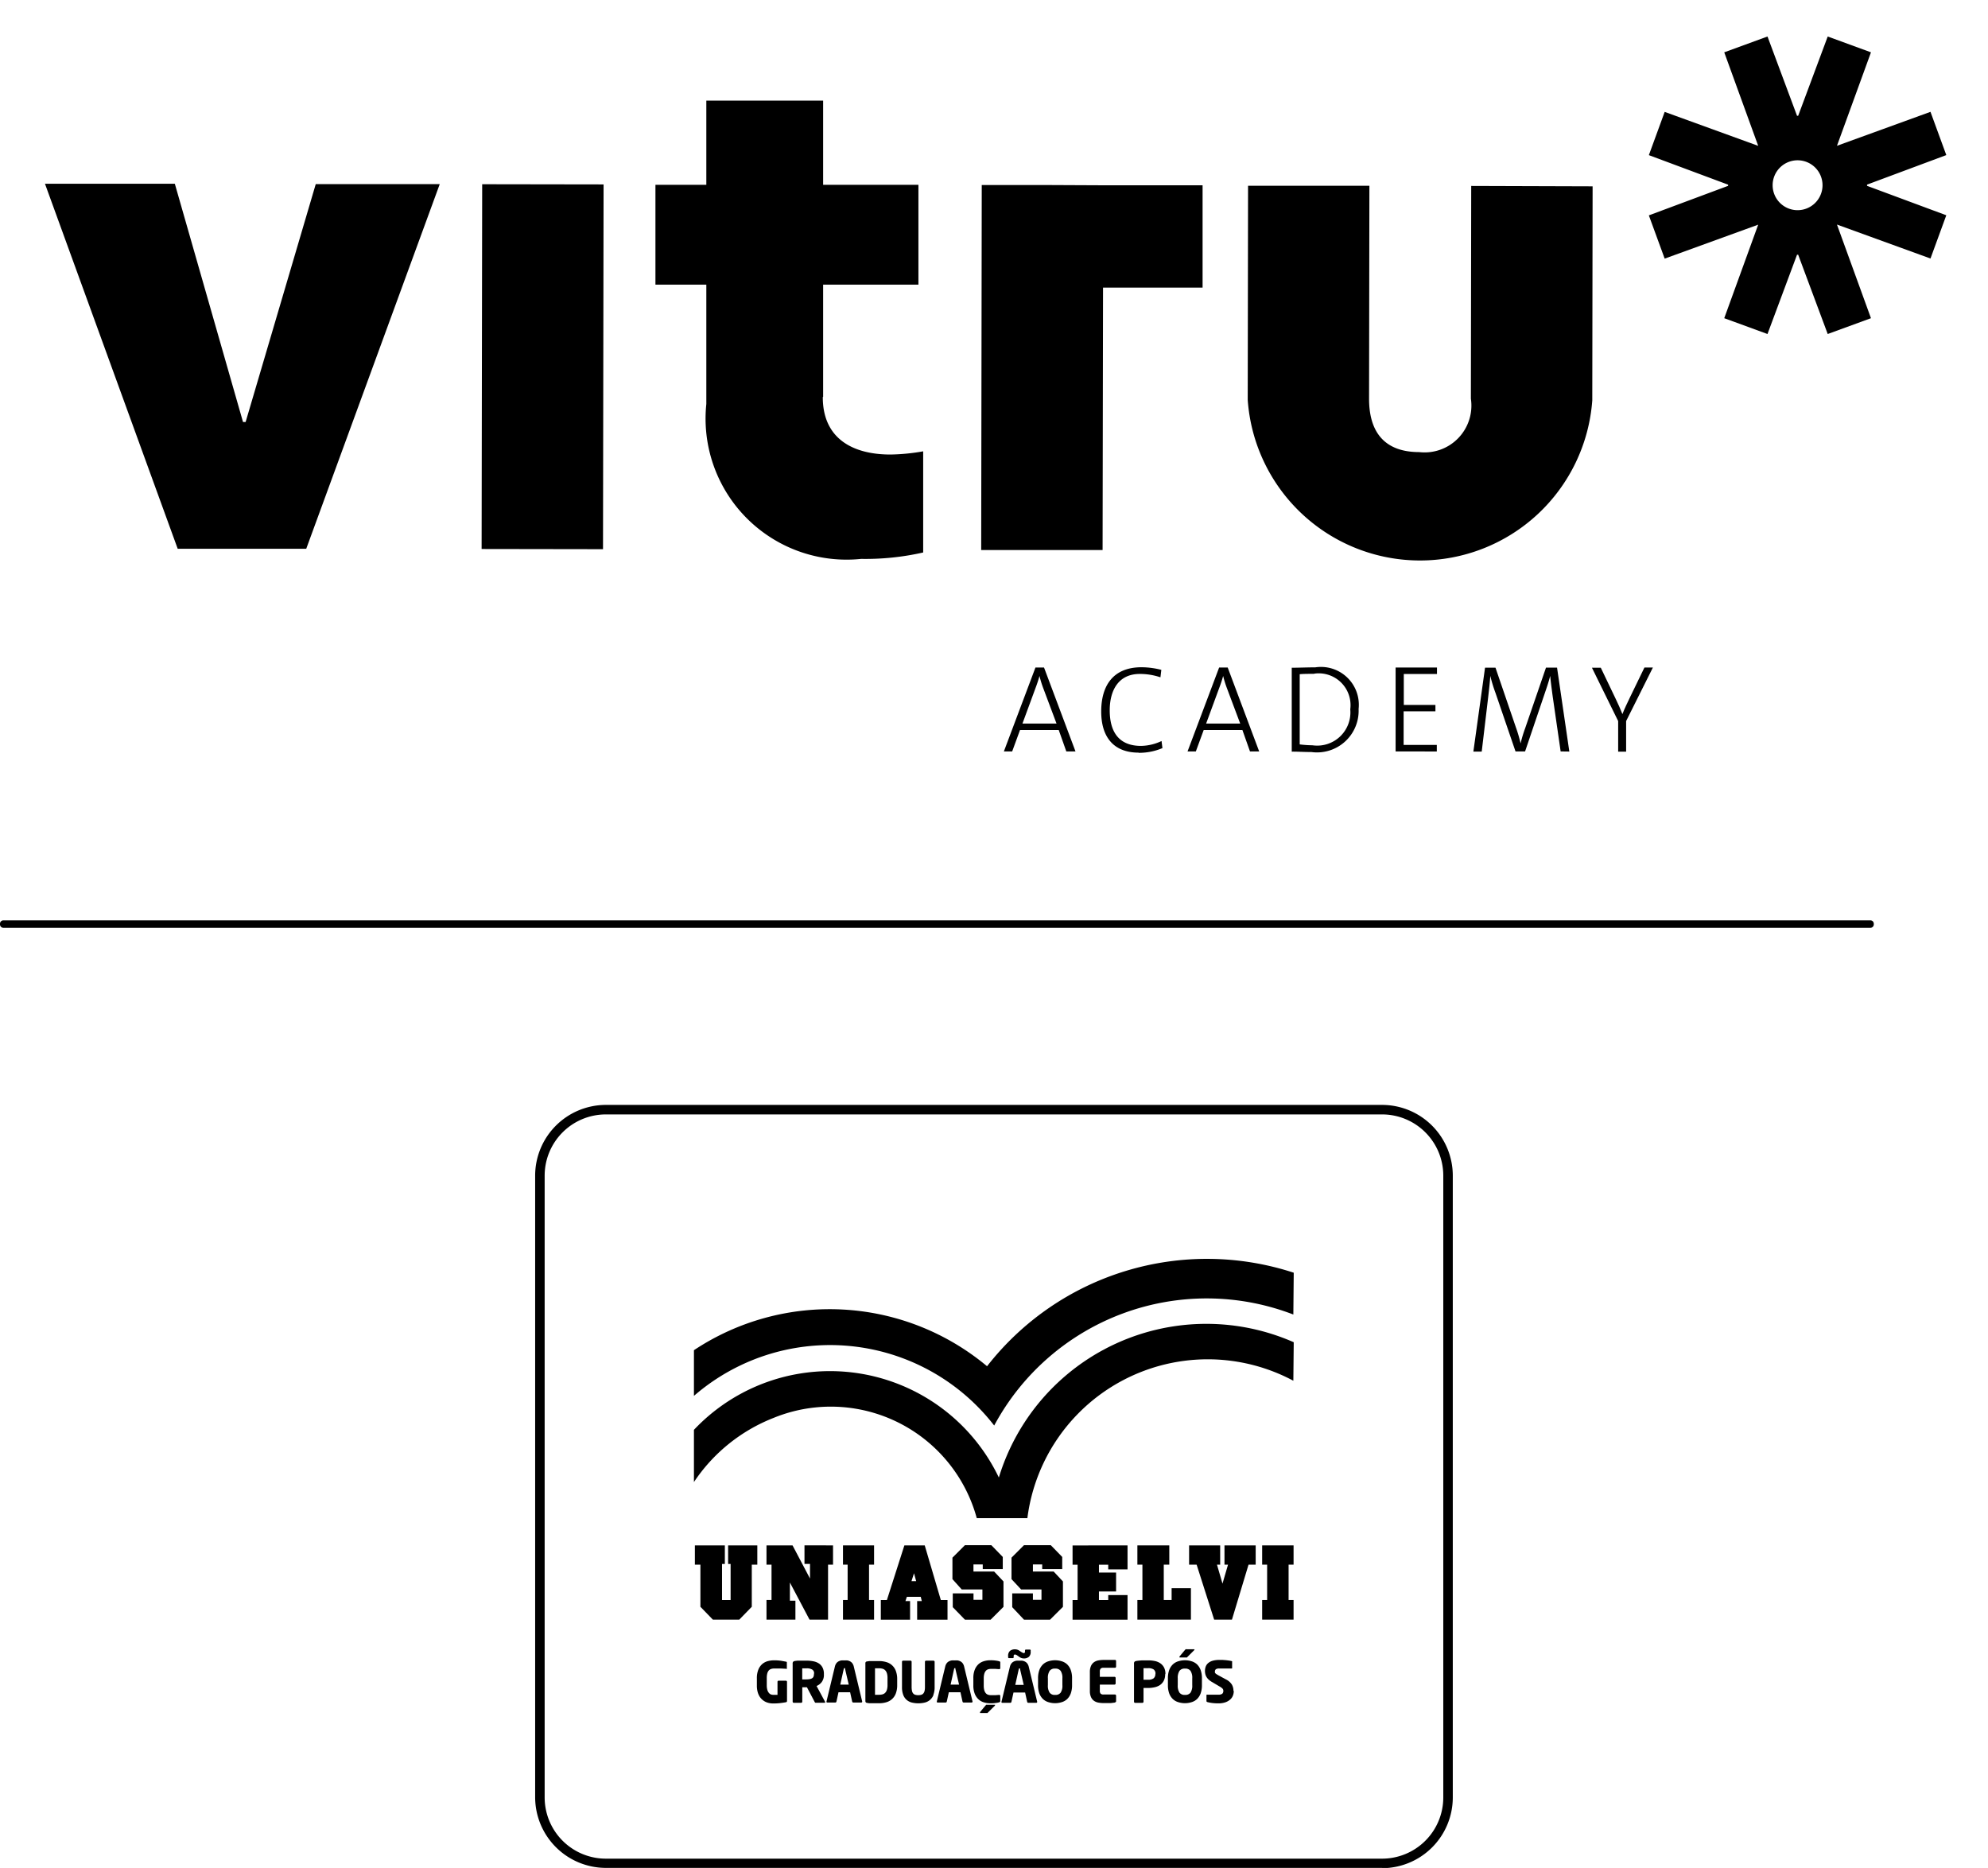 <svg id="Grupo_95688" data-name="Grupo 95688" xmlns="http://www.w3.org/2000/svg" xmlns:xlink="http://www.w3.org/1999/xlink" width="35.945" height="33.773" viewBox="0 0 35.945 33.773">
  <defs>
    <clipPath id="clip-path">
      <rect id="Retângulo_39872" data-name="Retângulo 39872" width="35.945" height="33.773" stroke="rgba(0,0,0,0)" stroke-width="1"/>
    </clipPath>
  </defs>
  <g id="Grupo_95688-2" data-name="Grupo 95688" clip-path="url(#clip-path)">
    <path id="Caminho_42860" data-name="Caminho 42860" d="M127.774,245.973H113.738a1.28,1.28,0,0,1-1.278-1.278V233.456a1.28,1.28,0,0,1,1.278-1.278h14.036a1.28,1.28,0,0,1,1.278,1.278V244.7a1.28,1.28,0,0,1-1.278,1.278M113.738,232.35a1.107,1.107,0,0,0-1.106,1.106V244.7a1.107,1.107,0,0,0,1.106,1.106h14.036a1.107,1.107,0,0,0,1.106-1.106V233.456a1.107,1.107,0,0,0-1.106-1.106Z" transform="translate(-102.784 -212.201)" stroke="rgba(0,0,0,0)" stroke-width="1"/>
    <path id="Caminho_42861" data-name="Caminho 42861" d="M265.79,324.731v.348h-.09v.639h.09v.355h-.568v-.355h.09v-.639h-.09v-.348Z" transform="translate(-242.401 -296.79)" stroke="rgba(0,0,0,0)" stroke-width="1"/>
    <path id="Caminho_42862" data-name="Caminho 42862" d="M251.047,324.731h0v.348h-.129l-.3.994h-.322l-.317-.994h-.136v-.348h.562v.348h-.058l.1.343.1-.343h-.064v-.348Z" transform="translate(-228.343 -296.79)" stroke="rgba(0,0,0,0)" stroke-width="1"/>
    <path id="Caminho_42863" data-name="Caminho 42863" d="M239.545,324.731h0v.348h-.1v.639h.142v-.213h.349v.568h-.968v-.355h.091v-.639h-.091v-.348Z" transform="translate(-218.403 -296.79)" stroke="rgba(0,0,0,0)" stroke-width="1"/>
    <path id="Caminho_42864" data-name="Caminho 42864" d="M226.379,324.731h0v.433h-.349v-.084h-.168v.142h.31v.342h-.31v.155h.168v-.09h.349v.445h-.994v-.355h.091v-.639h-.091v-.348Z" transform="translate(-205.992 -296.79)" stroke="rgba(0,0,0,0)" stroke-width="1"/>
    <path id="Caminho_42865" data-name="Caminho 42865" d="M213.487,325.384h0v.459l-.233.232h-.471l-.213-.226V325.6h.374v.116h.155v-.187h-.368l-.174-.187v-.388l.226-.226h.484l.207.213v.219h-.362v-.084h-.168v.129h.375Z" transform="translate(-194.268 -296.791)" stroke="rgba(0,0,0,0)" stroke-width="1"/>
    <path id="Caminho_42866" data-name="Caminho 42866" d="M201.1,325.384h0v.459l-.232.232h-.465l-.22-.226V325.6h.375v.116h.161v-.187h-.374l-.168-.187v-.388l.226-.226h.477l.207.213v.219h-.362v-.084h-.168v.129h.374Z" transform="translate(-182.956 -296.791)" stroke="rgba(0,0,0,0)" stroke-width="1"/>
    <path id="Caminho_42867" data-name="Caminho 42867" d="M186.184,325.719l-.291-.988h-.368l-.316.988h-.11v.355h.529v-.336h-.084l.026-.077h.251l.019.077h-.084v.336h.549v-.355Zm-.53-.342.045-.142.039.142Z" transform="translate(-169.173 -296.79)" stroke="rgba(0,0,0,0)" stroke-width="1"/>
    <path id="Caminho_42868" data-name="Caminho 42868" d="M177.709,324.731h0v.348h-.091v.639h.091v.355h-.562v-.355h.084v-.639h-.084v-.348Z" transform="translate(-161.905 -296.79)" stroke="rgba(0,0,0,0)" stroke-width="1"/>
    <path id="Caminho_42869" data-name="Caminho 42869" d="M162.29,324.731h0v.348H162.2v.994h-.335l-.355-.671v.329h.1v.342h-.523v-.355h.091v-.639h-.091v-.348h.471l.316.6v-.265h-.1v-.336Z" transform="translate(-147.228 -296.79)" stroke="rgba(0,0,0,0)" stroke-width="1"/>
    <path id="Caminho_42870" data-name="Caminho 42870" d="M147.072,324.731h0v.348h-.1v.762l-.226.232h-.478l-.225-.232v-.762h-.1v-.348h.542v.336h-.051v.652h.155v-.652h-.045v-.336Z" transform="translate(-133.379 -296.79)" stroke="rgba(0,0,0,0)" stroke-width="1"/>
    <path id="Caminho_42871" data-name="Caminho 42871" d="M156.7,264.923l-.007.755a4.361,4.361,0,0,0-5.409,2.007,3.755,3.755,0,0,0-5.429-.536v-.826a4.437,4.437,0,0,1,5.3.29,5.042,5.042,0,0,1,5.545-1.691" transform="translate(-133.308 -241.911)" stroke="rgba(0,0,0,0)" stroke-width="1"/>
    <path id="Caminho_42872" data-name="Caminho 42872" d="M156.7,278.578l-.007.7a3.287,3.287,0,0,0-4.809,2.485h-.915a2.735,2.735,0,0,0-3.679-1.811,3.082,3.082,0,0,0-1.435,1.158v-.944a3.383,3.383,0,0,1,5.513.862,3.922,3.922,0,0,1,5.332-2.446" transform="translate(-133.308 -254.314)" stroke="rgba(0,0,0,0)" stroke-width="1"/>
    <path id="Caminho_42873" data-name="Caminho 42873" d="M159.564,349a.021.021,0,0,1-.011,0h0l-.092-.005q-.055,0-.121,0a.178.178,0,0,0-.056.008.094.094,0,0,0-.043.028.135.135,0,0,0-.027.054.323.323,0,0,0-.009.084v.128a.293.293,0,0,0,.011.087.149.149,0,0,0,.028.053.088.088,0,0,0,.037.027.117.117,0,0,0,.039.007q.042,0,.079,0v-.236a.021.021,0,0,1,.006-.014.018.018,0,0,1,.014-.006h.131a.021.021,0,0,1,.021.021v.345a.022.022,0,0,1-.021.024q-.042.008-.1.015a1.124,1.124,0,0,1-.132.007.343.343,0,0,1-.062-.006.3.3,0,0,1-.066-.02.268.268,0,0,1-.062-.039.262.262,0,0,1-.053-.061.306.306,0,0,1-.036-.086.445.445,0,0,1-.013-.114v-.127a.406.406,0,0,1,.028-.162.265.265,0,0,1,.072-.1.254.254,0,0,1,.1-.051.442.442,0,0,1,.111-.014.844.844,0,0,1,.131.009l.083.015c.012,0,.017.007.017.015v.109a.012.012,0,0,1,0,.011" transform="translate(-145.341 -318.828)" stroke="rgba(0,0,0,0)" stroke-width="1"/>
    <path id="Caminho_42874" data-name="Caminho 42874" d="M166.948,349.083a.076.076,0,0,0-.035-.069.185.185,0,0,0-.1-.022h-.08v.2h.072a.333.333,0,0,0,.067-.006.117.117,0,0,0,.043-.017.062.062,0,0,0,.023-.03.124.124,0,0,0,.007-.045Zm.2.519c0,.008-.005.012-.015.012h-.158a.014.014,0,0,1-.012-.006l-.008-.014-.137-.26h-.084v.261a.02.02,0,0,1-.006.014.02.02,0,0,1-.014.006h-.134a.02.02,0,0,1-.014-.006.02.02,0,0,1-.006-.014v-.688a.045.045,0,0,1,.011-.036.076.076,0,0,1,.035-.013l.042-.005.052,0,.057,0h.057a.6.6,0,0,1,.122.012.274.274,0,0,1,.1.04.2.2,0,0,1,.065.074.248.248,0,0,1,.024.114v.013a.213.213,0,0,1-.038.132.22.22,0,0,1-.095.073l.156.289a.026.026,0,0,1,0,.011" transform="translate(-152.228 -318.828)" stroke="rgba(0,0,0,0)" stroke-width="1"/>
    <path id="Caminho_42875" data-name="Caminho 42875" d="M174,349a.05.05,0,0,0,0-.012s0,0-.009,0-.012.005-.014.015l-.063.283h.153Zm.31.594c0,.011-.006.016-.017.016h-.144a.018.018,0,0,1-.013-.005.027.027,0,0,1-.007-.013l-.037-.168h-.21l-.037.168a.028.028,0,0,1-.007.013.018.018,0,0,1-.013.005h-.144c-.012,0-.017-.005-.017-.016v0a.007.007,0,0,0,0,0l.153-.636a.16.16,0,0,1,.027-.059.122.122,0,0,1,.041-.034.163.163,0,0,1,.05-.016.356.356,0,0,1,.053,0,.347.347,0,0,1,.053,0,.165.165,0,0,1,.049.016.122.122,0,0,1,.041.034.162.162,0,0,1,.027.059l.153.636a.007.007,0,0,0,0,0v0" transform="translate(-158.721 -318.828)" stroke="rgba(0,0,0,0)" stroke-width="1"/>
    <path id="Caminho_42876" data-name="Caminho 42876" d="M182.254,349.167a.288.288,0,0,0-.011-.086.132.132,0,0,0-.031-.054.107.107,0,0,0-.048-.028.232.232,0,0,0-.063-.008h-.073v.479l.032,0h.041a.236.236,0,0,0,.063-.008.107.107,0,0,0,.048-.028.131.131,0,0,0,.031-.054.288.288,0,0,0,.011-.086Zm.175.132a.411.411,0,0,1-.023.142.257.257,0,0,1-.167.162.439.439,0,0,1-.137.02h-.064l-.062,0-.053,0-.039-.006a.036.036,0,0,1-.022-.01.037.037,0,0,1-.008-.026v-.678a.031.031,0,0,1,.03-.036l.039-.006.053,0,.062,0,.064,0a.44.44,0,0,1,.137.02.257.257,0,0,1,.167.162.411.411,0,0,1,.023.142Z" transform="translate(-166.207 -318.828)" stroke="rgba(0,0,0,0)" stroke-width="1"/>
    <path id="Caminho_42877" data-name="Caminho 42877" d="M190.123,349.571a.228.228,0,0,1-.064.09.231.231,0,0,1-.094.047.506.506,0,0,1-.231,0,.231.231,0,0,1-.094-.047.224.224,0,0,1-.063-.09.39.39,0,0,1-.023-.145v-.456a.018.018,0,0,1,.006-.014.02.02,0,0,1,.014-.006h.134a.021.021,0,0,1,.014.006.018.018,0,0,1,.006.014v.456a.344.344,0,0,0,.006.067.108.108,0,0,0,.019.046.081.081,0,0,0,.037.027.2.2,0,0,0,.116,0,.082.082,0,0,0,.037-.027.115.115,0,0,0,.02-.046.317.317,0,0,0,.006-.067v-.456a.018.018,0,0,1,.006-.014.02.02,0,0,1,.014-.006h.133a.022.022,0,0,1,.015.006.017.017,0,0,1,.007.014v.456a.382.382,0,0,1-.024.145" transform="translate(-173.245 -318.925)" stroke="rgba(0,0,0,0)" stroke-width="1"/>
    <path id="Caminho_42878" data-name="Caminho 42878" d="M197.165,349a.051.051,0,0,0,0-.012s0,0-.009,0-.012.005-.014.015l-.063.283h.153Zm.31.594c0,.011-.006.016-.017.016h-.144a.018.018,0,0,1-.013-.005.028.028,0,0,1-.007-.013l-.037-.168h-.21l-.037.168a.029.029,0,0,1-.007.013.018.018,0,0,1-.013.005h-.144c-.012,0-.017-.005-.017-.016v0a.007.007,0,0,0,0,0l.153-.636a.158.158,0,0,1,.027-.059.121.121,0,0,1,.041-.034.163.163,0,0,1,.05-.016.356.356,0,0,1,.053,0,.347.347,0,0,1,.053,0,.165.165,0,0,1,.049.016.121.121,0,0,1,.041.034.161.161,0,0,1,.027.059l.153.636a.007.007,0,0,0,0,0v0" transform="translate(-179.891 -318.828)" stroke="rgba(0,0,0,0)" stroke-width="1"/>
    <path id="Caminho_42879" data-name="Caminho 42879" d="M204.963,349.658a.012.012,0,0,1,0,.008l-.126.125-.01.009a.025.025,0,0,1-.014,0h-.11c-.006,0-.009,0-.009-.007a.016.016,0,0,1,0-.01l.1-.12.012-.012a.027.027,0,0,1,.016,0h.135c.007,0,.011,0,.011.007m.092-.075a.02.02,0,0,1-.006.016.045.045,0,0,1-.017.008.433.433,0,0,1-.057.011.652.652,0,0,1-.1.006.394.394,0,0,1-.113-.016.247.247,0,0,1-.1-.055.276.276,0,0,1-.068-.1.406.406,0,0,1-.026-.154v-.129a.406.406,0,0,1,.026-.154.271.271,0,0,1,.068-.1.249.249,0,0,1,.1-.054.393.393,0,0,1,.113-.016.647.647,0,0,1,.1.006.436.436,0,0,1,.057.011.053.053,0,0,1,.017.007.018.018,0,0,1,.006.016v.1c0,.014-.007.021-.019.021h0l-.069-.005q-.039,0-.083,0a.158.158,0,0,0-.05.008.093.093,0,0,0-.041.028.141.141,0,0,0-.027.053.308.308,0,0,0-.01.084v.129a.308.308,0,0,0,.01.084.14.14,0,0,0,.027.053.092.092,0,0,0,.041.028.158.158,0,0,0,.05.008c.029,0,.056,0,.083,0l.069-.005h0c.013,0,.019.007.019.021Z" transform="translate(-186.974 -318.828)" stroke="rgba(0,0,0,0)" stroke-width="1"/>
    <path id="Caminho_42880" data-name="Caminho 42880" d="M210.8,346.869a.051.051,0,0,0,0-.012s0,0-.009,0-.012.005-.014.015l-.063.283h.153Zm.192-.32a.118.118,0,0,1-.033.1.14.14,0,0,1-.092.028.139.139,0,0,1-.036-.006.123.123,0,0,1-.037-.017l-.043-.03a.084.084,0,0,0-.042-.018.025.025,0,0,0-.017.006.028.028,0,0,0-.007.022v.02c0,.012-.005.017-.015.017H210.6c-.01,0-.015-.006-.015-.017v-.02a.116.116,0,0,1,.034-.094.141.141,0,0,1,.092-.028.147.147,0,0,1,.035.005.115.115,0,0,1,.036.016l.044.029.023.013a.04.04,0,0,0,.018.005.025.025,0,0,0,.017-.006.03.03,0,0,0,.006-.022v-.019a.015.015,0,0,1,.016-.016h.072c.01,0,.015.006.015.016Zm.118.914c0,.011-.006.016-.017.016h-.144a.018.018,0,0,1-.013-.005.027.027,0,0,1-.007-.013l-.037-.168h-.21l-.037.168a.028.028,0,0,1-.007.013.018.018,0,0,1-.013.005h-.144c-.012,0-.017-.005-.017-.016v0a.008.008,0,0,0,0,0l.153-.636a.161.161,0,0,1,.027-.059.121.121,0,0,1,.041-.034.164.164,0,0,1,.05-.016.357.357,0,0,1,.053,0,.347.347,0,0,1,.053,0,.165.165,0,0,1,.049.016.121.121,0,0,1,.041.034.159.159,0,0,1,.027.059l.153.636a.007.007,0,0,0,0,0v0" transform="translate(-192.357 -316.692)" stroke="rgba(0,0,0,0)" stroke-width="1"/>
    <path id="Caminho_42881" data-name="Caminho 42881" d="M218.669,349.173a.227.227,0,0,0-.031-.135.113.113,0,0,0-.1-.041.111.111,0,0,0-.1.041.23.23,0,0,0-.031.135v.123a.229.229,0,0,0,.031.135.111.111,0,0,0,.1.041.113.113,0,0,0,.1-.041.226.226,0,0,0,.031-.135Zm.175.122a.432.432,0,0,1-.024.152.274.274,0,0,1-.064.1.247.247,0,0,1-.1.057.4.4,0,0,1-.238,0,.246.246,0,0,1-.1-.057.273.273,0,0,1-.065-.1.431.431,0,0,1-.024-.152v-.122a.43.43,0,0,1,.024-.152.272.272,0,0,1,.065-.1.246.246,0,0,1,.1-.057.4.4,0,0,1,.238,0,.247.247,0,0,1,.1.057.273.273,0,0,1,.064.1.431.431,0,0,1,.024.152Z" transform="translate(-199.46 -318.828)" stroke="rgba(0,0,0,0)" stroke-width="1"/>
    <path id="Caminho_42882" data-name="Caminho 42882" d="M229.488,349.611l-.071.009q-.044,0-.128,0a.535.535,0,0,1-.095-.008.2.2,0,0,1-.08-.032.164.164,0,0,1-.055-.067.267.267,0,0,1-.021-.113v-.34a.264.264,0,0,1,.021-.113.165.165,0,0,1,.055-.067.207.207,0,0,1,.08-.032.546.546,0,0,1,.1-.008h.072l.055,0,.041,0,.03,0c.014,0,.02.009.02.021v.1a.021.021,0,0,1-.02.021h-.208a.071.071,0,0,0-.051.015.078.078,0,0,0-.015.055v.093h.266a.021.021,0,0,1,.02.02v.1a.021.021,0,0,1-.02.021h-.266v.109a.078.078,0,0,0,.015.055.071.071,0,0,0,.051.015h.208a.021.021,0,0,1,.02.021v.1c0,.012-.007.019-.02.022" transform="translate(-209.332 -318.828)" stroke="rgba(0,0,0,0)" stroke-width="1"/>
    <path id="Caminho_42883" data-name="Caminho 42883" d="M238.69,349.09a.089.089,0,0,0-.033-.078.172.172,0,0,0-.1-.023h-.083v.209h.083a.158.158,0,0,0,.1-.026.1.1,0,0,0,.031-.078Zm.175.009a.246.246,0,0,1-.026.119.214.214,0,0,1-.069.077.283.283,0,0,1-.1.04.533.533,0,0,1-.113.012h-.041l-.042,0v.249a.02.02,0,0,1-.006.014.02.02,0,0,1-.014.006h-.132a.021.021,0,0,1-.014-.006.018.018,0,0,1-.006-.014v-.689a.045.045,0,0,1,.011-.036.077.077,0,0,1,.035-.013q.039-.006.1-.01c.038,0,.076,0,.113,0a.572.572,0,0,1,.114.011.276.276,0,0,1,.1.04.214.214,0,0,1,.069.076.246.246,0,0,1,.026.12Z" transform="translate(-217.798 -318.828)" stroke="rgba(0,0,0,0)" stroke-width="1"/>
    <path id="Caminho_42884" data-name="Caminho 42884" d="M245.939,346.562a.012.012,0,0,1,0,.008l-.125.125-.01.009a.025.025,0,0,1-.014,0h-.11c-.006,0-.009,0-.009-.007a.016.016,0,0,1,0-.01l.1-.12.012-.012a.027.027,0,0,1,.016,0h.134c.007,0,.011,0,.011.007m-.042.519a.227.227,0,0,0-.031-.135.113.113,0,0,0-.1-.041.112.112,0,0,0-.1.041.23.23,0,0,0-.031.135v.123a.23.23,0,0,0,.031.135.112.112,0,0,0,.1.041.113.113,0,0,0,.1-.041.227.227,0,0,0,.031-.135Zm.175.122a.431.431,0,0,1-.024.152.274.274,0,0,1-.064.1.246.246,0,0,1-.1.057.4.4,0,0,1-.238,0,.245.245,0,0,1-.1-.057.274.274,0,0,1-.065-.1.431.431,0,0,1-.024-.152v-.122a.43.43,0,0,1,.024-.152.274.274,0,0,1,.065-.1.246.246,0,0,1,.1-.057.4.4,0,0,1,.238,0,.247.247,0,0,1,.1.057.273.273,0,0,1,.064.1.43.43,0,0,1,.024.152Z" transform="translate(-224.345 -316.736)" stroke="rgba(0,0,0,0)" stroke-width="1"/>
    <path id="Caminho_42885" data-name="Caminho 42885" d="M253.78,349.4a.239.239,0,0,1-.014.081.185.185,0,0,1-.048.072.254.254,0,0,1-.087.052.377.377,0,0,1-.131.02.852.852,0,0,1-.108-.006.7.7,0,0,1-.086-.016.035.035,0,0,1-.014-.007.017.017,0,0,1-.006-.013v-.1a.019.019,0,0,1,.005-.015.021.021,0,0,1,.013,0h0l.043,0,.056,0,.055,0,.042,0a.109.109,0,0,0,.072-.017.07.07,0,0,0,.019-.054.056.056,0,0,0-.014-.038.233.233,0,0,0-.054-.039l-.142-.084a.315.315,0,0,1-.059-.044.207.207,0,0,1-.037-.047.179.179,0,0,1-.02-.051.253.253,0,0,1-.006-.054.234.234,0,0,1,.013-.078.151.151,0,0,1,.044-.064.217.217,0,0,1,.081-.043.432.432,0,0,1,.125-.015l.06,0,.062.005.055.007.04.008.011.006a.016.016,0,0,1,0,.012v.1a.021.021,0,0,1,0,.012.016.016,0,0,1-.014.005h0l-.036,0-.057,0-.065,0-.059,0a.108.108,0,0,0-.062.013.048.048,0,0,0-.018.041.056.056,0,0,0,0,.019.044.044,0,0,0,.011.016.137.137,0,0,0,.021.016l.034.02.131.071a.266.266,0,0,1,.109.094.225.225,0,0,1,.029.114" transform="translate(-231.472 -318.828)" stroke="rgba(0,0,0,0)" stroke-width="1"/>
    <path id="Caminho_42899" data-name="Caminho 42899" d="M0,193.453v.013a.061.061,0,0,0,.061.061H33.819a.061.061,0,0,0,.061-.061v-.013a.061.061,0,0,0-.061-.061H.061a.061.061,0,0,0-.061.061" transform="translate(0 -176.752)" stroke="rgba(0,0,0,0)" stroke-width="1"/>
    <g id="Grupo_95715" data-name="Grupo 95715" transform="translate(-9.341 0.66)">
      <g id="Grupo_95714" data-name="Grupo 95714" transform="translate(10.154)">
        <path id="Caminho_43055" data-name="Caminho 43055" d="M361.629,2.7V2.678l1.433-.534-.286-.782-1.691.614L361.7.286,360.918,0l-.534,1.433h-.021L359.829,0l-.782.286.614,1.691-1.691-.614-.286.782,1.433.534h0V2.7l-1.433.534.286.782,1.691-.614-.614,1.691.782.286.534-1.433h.021l.534,1.433.782-.286L361.085,3.4l1.691.614.286-.782L361.629,2.7Zm-1.256.44a.451.451,0,1,1,.451-.451.451.451,0,0,1-.451.451" transform="translate(-328.684)"/>
        <path id="Caminho_43056" data-name="Caminho 43056" d="M16.79,35.893h-.047L15.51,31.585l-2.348,0,2.4,6.6,2.324,0L20.3,31.592l-2.242,0Z" transform="translate(-13.162 -28.923)"/>
        <rect id="Retângulo_39887" data-name="Retângulo 39887" width="6.595" height="2.195" transform="translate(7.895 9.266) rotate(-89.91)"/>
        <path id="Caminho_43057" data-name="Caminho 43057" d="M147.352,19.085l0-2.029,1.723,0,0-1.805-1.723,0,0-1.522-2.112,0,0,1.522h-.92l0,1.805h.92l0,2.159a2.55,2.55,0,0,0,2.8,2.8,4.72,4.72,0,0,0,1.121-.116l0-1.829a3.7,3.7,0,0,1-.59.058c-.7,0-1.227-.3-1.225-1.04" transform="translate(-133.282 -12.57)"/>
        <path id="Caminho_43058" data-name="Caminho 43058" d="M275.552,32l-.006,3.846a.846.846,0,0,1-.934.966c-.59,0-.908-.32-.907-.969l.006-3.846-2.194,0-.006,3.87a3.123,3.123,0,0,0,6.23.01l.006-3.87Z" transform="translate(-249.764 -29.298)"/>
        <path id="Caminho_43059" data-name="Caminho 43059" d="M215.379,31.9l-1.112,0-.01,6.6,2.195,0,.008-4.745,1.8,0,0-1.85-1.8,0Z" transform="translate(-197.329 -29.215)"/>
        <path id="Caminho_43060" data-name="Caminho 43060" d="M220.276,137.1l-.137-.387h-.7l-.142.387h-.15l.571-1.517h.155l.569,1.517Zm-.418-1.146a1.891,1.891,0,0,1-.067-.218h0c-.02.072-.043.142-.07.213l-.238.647h.616Z" transform="translate(-201.809 -124.174)"/>
        <path id="Caminho_43061" data-name="Caminho 43061" d="M240.727,136.975c-.454,0-.679-.281-.679-.744s.211-.8.73-.8a1.469,1.469,0,0,1,.357.047l-.016.135a1.166,1.166,0,0,0-.373-.061c-.389,0-.544.3-.544.658,0,.407.18.643.566.643a.9.9,0,0,0,.371-.088l.016.128a1.083,1.083,0,0,1-.429.085" transform="translate(-220.95 -124.027)"/>
        <path id="Caminho_43062" data-name="Caminho 43062" d="M259.727,137.1l-.137-.387h-.7l-.142.387h-.15l.571-1.517h.155l.569,1.517Zm-.418-1.146a1.885,1.885,0,0,1-.067-.218h0c-.02.072-.043.142-.07.213l-.238.647h.616Z" transform="translate(-237.939 -124.174)"/>
        <path id="Caminho_43063" data-name="Caminho 43063" d="M281.322,137.038c-.15,0-.256-.009-.355-.007v-1.517c.117,0,.276-.007.425-.007a.685.685,0,0,1,.784.753.753.753,0,0,1-.854.778m.052-1.414c-.088,0-.2,0-.263.007V136.9a2.054,2.054,0,0,0,.231.016.6.6,0,0,0,.683-.65.575.575,0,0,0-.652-.645" transform="translate(-258.424 -124.101)"/>
        <path id="Caminho_43064" data-name="Caminho 43064" d="M303.28,137.1v-1.517h.748v.117h-.6v.56H304v.115h-.575v.607h.6v.119Z" transform="translate(-278.859 -124.174)"/>
        <path id="Caminho_43065" data-name="Caminho 43065" d="M321.492,137.1l-.142-.982c-.027-.2-.04-.306-.047-.384h0c-.014.056-.038.139-.072.238l-.382,1.128h-.173l-.362-1.058a2.714,2.714,0,0,1-.094-.308h0c-.007.117-.022.24-.04.4l-.115.969h-.151l.211-1.517h.189l.369,1.079a2.521,2.521,0,0,1,.085.29h0a2.239,2.239,0,0,1,.081-.27l.378-1.1h.2l.222,1.517Z" transform="translate(-294.087 -124.174)"/>
        <path id="Caminho_43066" data-name="Caminho 43066" d="M346.071,136.551v.553h-.144v-.553l-.474-.964h.16l.27.564c.045.092.085.184.121.274h0c.038-.1.088-.2.135-.3l.263-.542h.153Z" transform="translate(-317.482 -124.174)"/>
      </g>
    </g>
  </g>
</svg>

